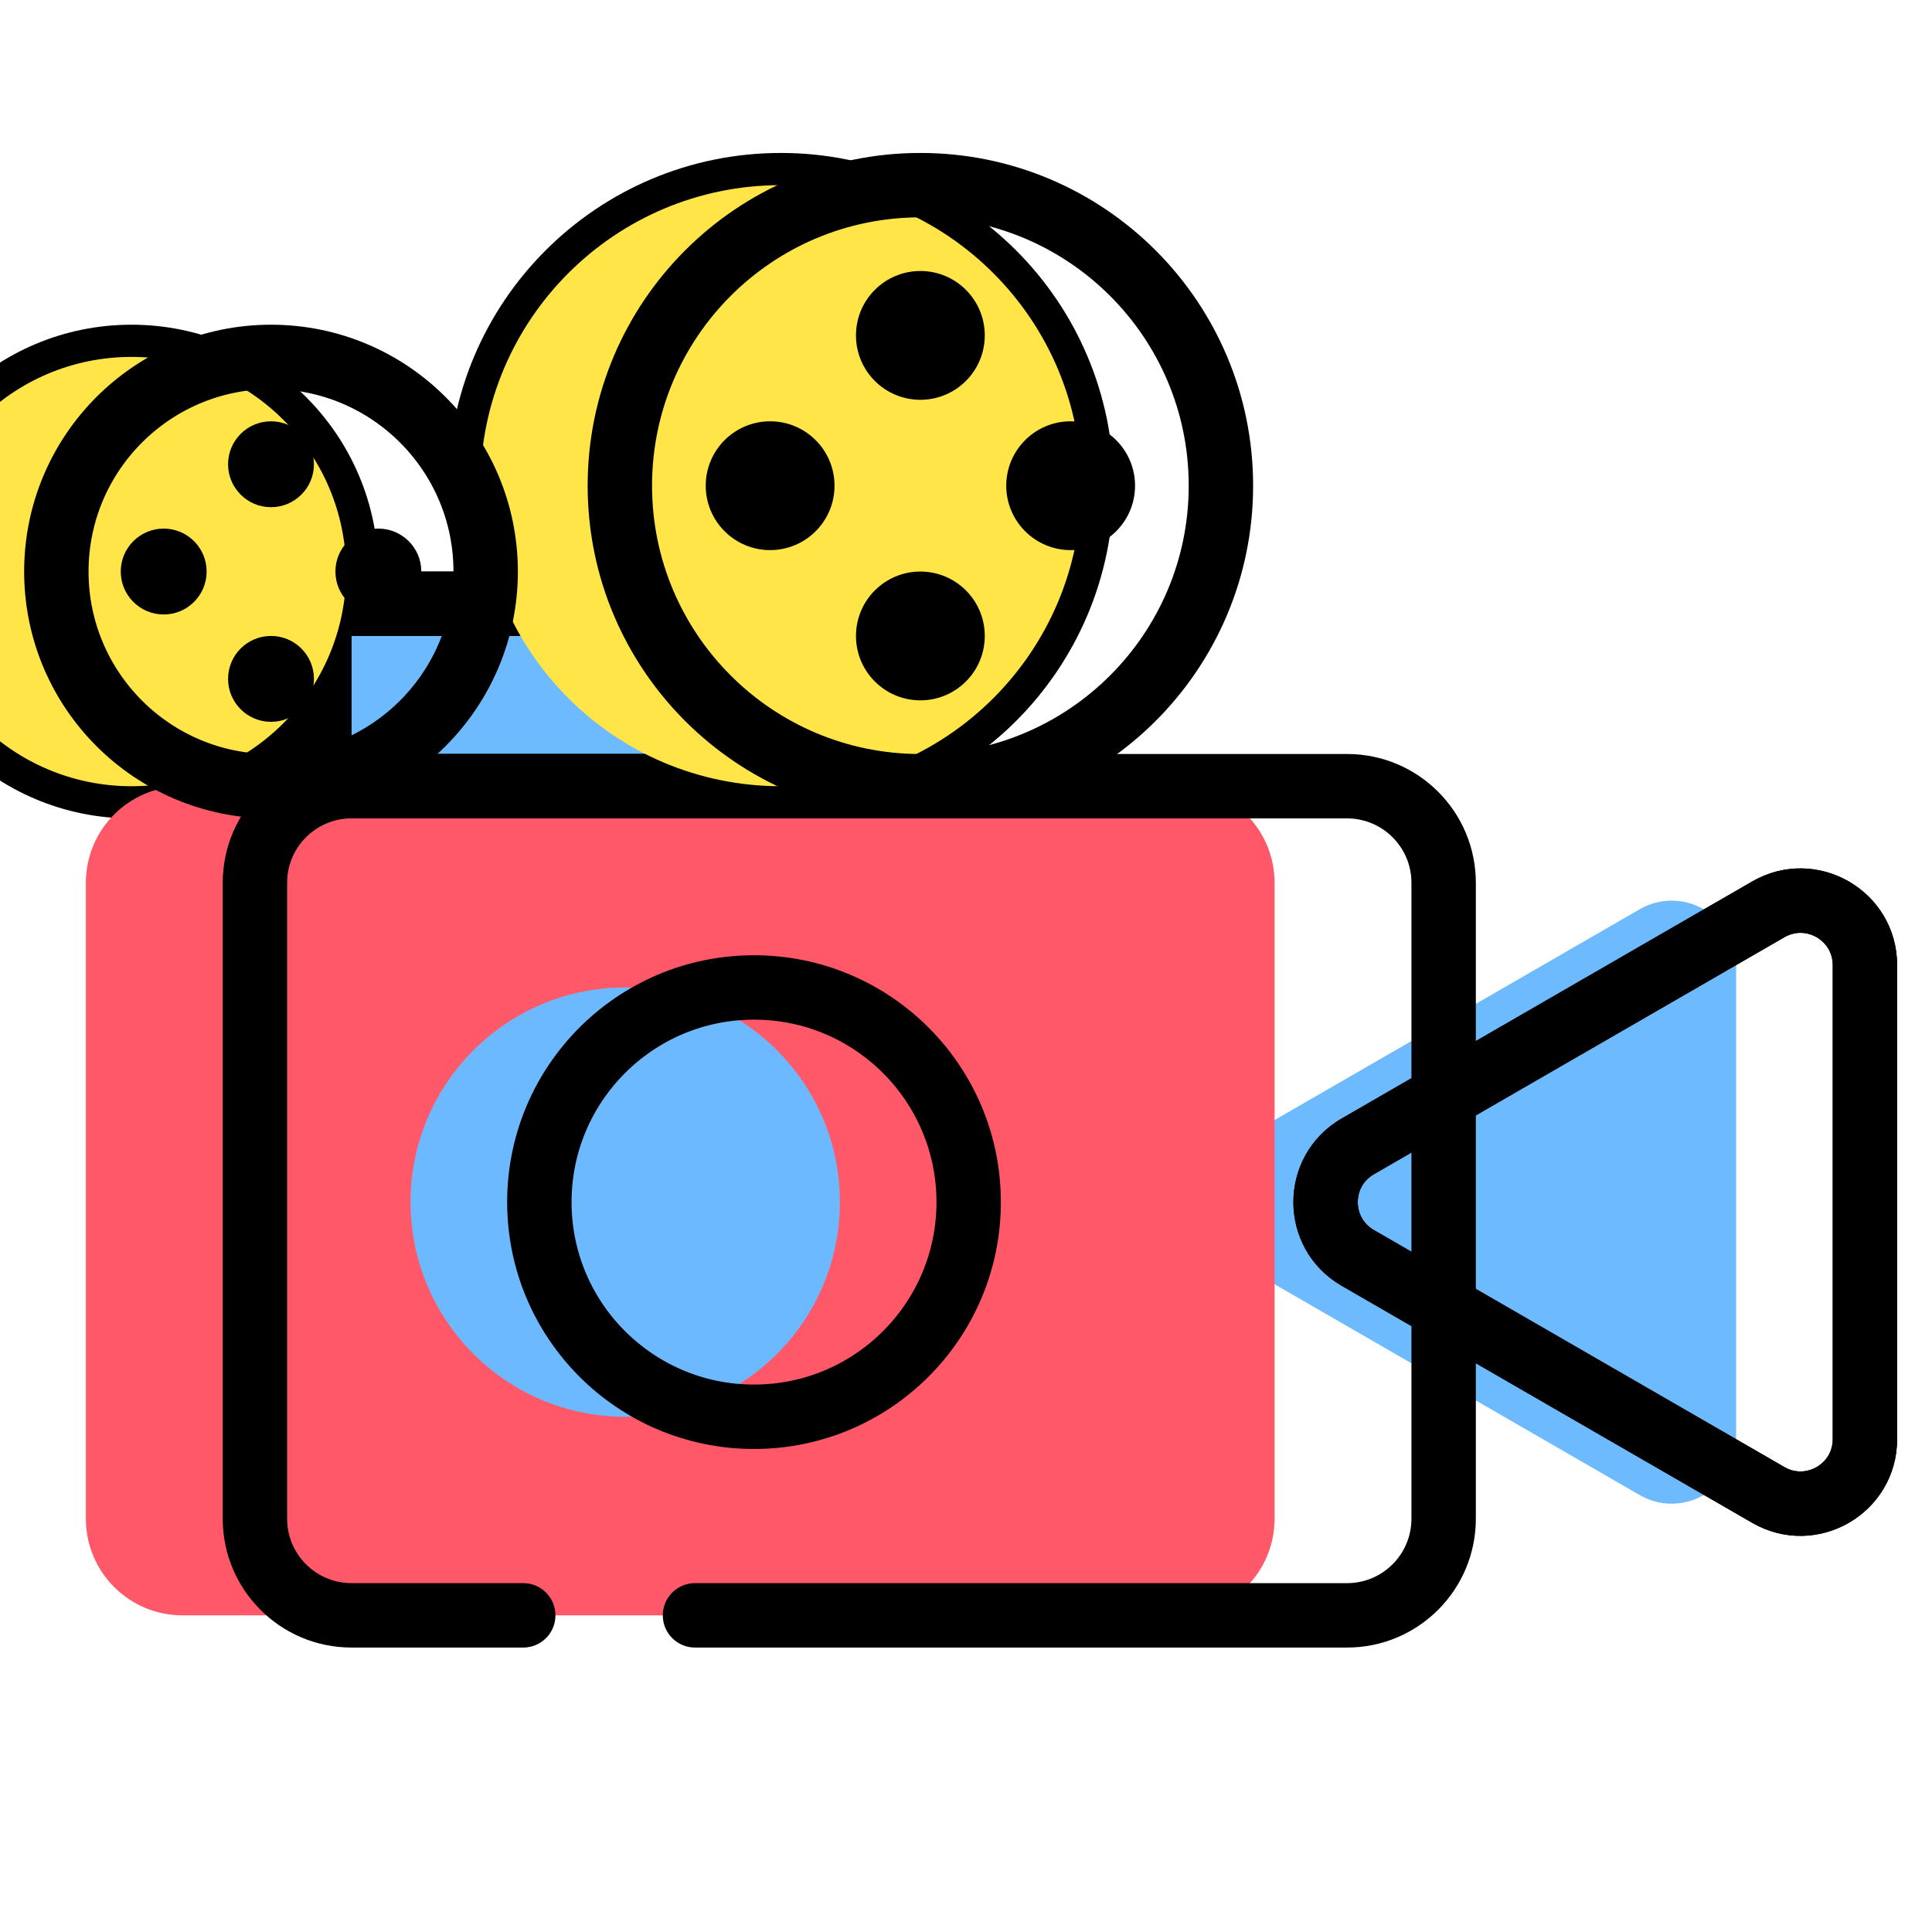 <svg width="120" height="120" viewBox="0 0 120 120" fill="none" xmlns="http://www.w3.org/2000/svg">
<g clip-path="url(#clip0_2653_4878)">
<g filter="url(#filter0_i_2653_4878)">
<path d="M58.167 74.665C58.167 68.406 53.092 63.332 46.833 63.332C40.574 63.332 35.5 68.406 35.5 74.665C35.5 80.924 40.574 85.999 46.833 85.999C53.092 85.999 58.167 80.924 58.167 74.665ZM62.167 74.665C62.167 83.133 55.301 89.999 46.833 89.999C38.365 89.999 31.5 83.133 31.5 74.665C31.5 66.197 38.365 59.332 46.833 59.332C55.301 59.332 62.167 66.197 62.167 74.665Z" fill="black"/>
</g>
<g filter="url(#filter1_i_2653_4878)">
<path d="M28.167 35.501C28.167 29.242 23.092 24.168 16.833 24.168C10.574 24.168 5.5 29.242 5.5 35.501C5.5 41.76 10.574 46.835 16.833 46.835C23.092 46.835 28.167 41.76 28.167 35.501ZM32.167 35.501C32.167 43.969 25.301 50.835 16.833 50.835C8.365 50.835 1.5 43.969 1.5 35.501C1.5 27.033 8.365 20.168 16.833 20.168C25.301 20.168 32.167 27.033 32.167 35.501Z" fill="black"/>
</g>
<g filter="url(#filter2_i_2653_4878)">
<path d="M73.833 30.167C73.833 20.962 66.372 13.5 57.167 13.5C47.962 13.5 40.5 20.962 40.5 30.167C40.5 39.372 47.962 46.833 57.167 46.833C66.371 46.833 73.833 39.371 73.833 30.167ZM77.833 30.167C77.833 41.581 68.581 50.833 57.167 50.833C45.753 50.833 36.5 41.581 36.5 30.167C36.5 18.753 45.753 9.5 57.167 9.5C68.581 9.5 77.833 18.753 77.833 30.167Z" fill="black"/>
</g>
<rect x="19.834" y="37.5" width="29.333" height="11.333" fill="#6EBAFF" stroke="black" stroke-width="4"/>
<path d="M51.167 35.5V50.833H17.834V35.5H51.167ZM21.834 46.833H47.167V39.5H21.834V46.833Z" fill="black"/>
<g filter="url(#filter3_i_2653_4878)">
<path d="M84.334 78.132C81.667 76.593 81.667 72.743 84.334 71.204L109.834 56.481C112.501 54.942 115.834 56.866 115.834 59.946V89.39C115.834 92.47 112.501 94.394 109.834 92.855L84.334 78.132Z" fill="#6EBAFF"/>
</g>
<path d="M84.334 78.132C81.667 76.593 81.667 72.743 84.334 71.204L109.834 56.481C112.501 54.942 115.834 56.866 115.834 59.946V89.39C115.834 92.47 112.501 94.394 109.834 92.855L84.334 78.132Z" stroke="black" stroke-width="4"/>
<path d="M83.334 79.863C79.334 77.554 79.334 71.78 83.334 69.471L108.834 54.748C112.834 52.439 117.834 55.326 117.834 59.944V89.389C117.834 94.008 112.834 96.895 108.834 94.586L83.334 79.863ZM85.334 72.934C84.001 73.704 84.001 75.629 85.334 76.399L110.834 91.121C112.167 91.891 113.834 90.929 113.834 89.389V59.944C113.834 58.405 112.167 57.443 110.834 58.213L85.334 72.934Z" fill="black"/>
<g filter="url(#filter4_i_2653_4878)">
<path d="M16 54.832C16 51.518 18.686 48.832 22 48.832H83.833C87.147 48.832 89.833 51.518 89.833 54.832V94.332C89.833 97.646 87.147 100.332 83.833 100.332H22C18.686 100.332 16 97.646 16 94.332V54.832Z" fill="#FF5969"/>
</g>
<path d="M83.667 46.832C88.086 46.832 91.667 50.414 91.667 54.832V94.332C91.667 98.75 88.086 102.332 83.667 102.332H43.167C42.063 102.332 41.167 101.437 41.167 100.332V100.332C41.167 99.228 42.063 98.332 43.167 98.332H83.667C85.876 98.332 87.667 96.541 87.667 94.332V54.832C87.667 52.623 85.876 50.832 83.667 50.832H21.834C19.625 50.832 17.834 52.623 17.834 54.832V94.332C17.834 96.541 19.625 98.332 21.834 98.332H32.501C33.605 98.332 34.501 99.228 34.501 100.332V100.332C34.501 101.437 33.605 102.332 32.501 102.332H21.834C17.416 102.332 13.834 98.75 13.834 94.332V54.832C13.834 50.414 17.416 46.832 21.834 46.832H83.667Z" fill="black"/>
<g filter="url(#filter5_i_2653_4878)">
<circle cx="46.833" cy="74.665" r="13.333" fill="#6DB9FF"/>
</g>
<circle cx="46.833" cy="74.665" r="13.333" stroke="black" stroke-width="4"/>
<g filter="url(#filter6_i_2653_4878)">
<path d="M75.833 30.167C75.833 40.476 67.476 48.833 57.167 48.833C46.857 48.833 38.5 40.476 38.5 30.167C38.5 19.857 46.857 11.5 57.167 11.5C67.476 11.5 75.833 19.857 75.833 30.167Z" fill="#FFE548"/>
</g>
<path d="M75.833 30.167C75.833 40.476 67.476 48.833 57.167 48.833C46.857 48.833 38.5 40.476 38.5 30.167C38.5 19.857 46.857 11.5 57.167 11.5C67.476 11.5 75.833 19.857 75.833 30.167Z" stroke="black" stroke-width="4"/>
<g filter="url(#filter7_i_2653_4878)">
<circle cx="16.833" cy="35.501" r="13.333" fill="#FFE548"/>
</g>
<circle cx="16.833" cy="35.501" r="13.333" stroke="black" stroke-width="4"/>
<circle cx="57.166" cy="20.832" r="4" fill="black"/>
<circle cx="57.166" cy="39.5" r="4" fill="black"/>
<circle cx="47.834" cy="30.168" r="4" fill="black"/>
<circle cx="16.833" cy="28.835" r="2.667" fill="black"/>
<circle cx="16.833" cy="42.167" r="2.667" fill="black"/>
<circle cx="10.167" cy="35.499" r="2.667" fill="black"/>
<circle cx="23.501" cy="35.499" r="2.667" fill="black"/>
<circle cx="66.5" cy="30.168" r="4" fill="black"/>
</g>
<defs>
<filter id="filter0_i_2653_4878" x="31.5" y="59.332" width="30.668" height="30.668" filterUnits="userSpaceOnUse" color-interpolation-filters="sRGB">
<feFlood flood-opacity="0" result="BackgroundImageFix"/>
<feBlend mode="normal" in="SourceGraphic" in2="BackgroundImageFix" result="shape"/>
<feColorMatrix in="SourceAlpha" type="matrix" values="0 0 0 0 0 0 0 0 0 0 0 0 0 0 0 0 0 0 127 0" result="hardAlpha"/>
<feOffset dx="-8"/>
<feComposite in2="hardAlpha" operator="arithmetic" k2="-1" k3="1"/>
<feColorMatrix type="matrix" values="0 0 0 0 0.204 0 0 0 0 0.624 0 0 0 0 0.95 0 0 0 1 0"/>
<feBlend mode="normal" in2="shape" result="effect1_innerShadow_2653_4878"/>
</filter>
<filter id="filter1_i_2653_4878" x="1.5" y="20.168" width="30.668" height="30.668" filterUnits="userSpaceOnUse" color-interpolation-filters="sRGB">
<feFlood flood-opacity="0" result="BackgroundImageFix"/>
<feBlend mode="normal" in="SourceGraphic" in2="BackgroundImageFix" result="shape"/>
<feColorMatrix in="SourceAlpha" type="matrix" values="0 0 0 0 0 0 0 0 0 0 0 0 0 0 0 0 0 0 127 0" result="hardAlpha"/>
<feOffset dx="-8.667"/>
<feComposite in2="hardAlpha" operator="arithmetic" k2="-1" k3="1"/>
<feColorMatrix type="matrix" values="0 0 0 0 1 0 0 0 0 0.79 0 0 0 0 0.111 0 0 0 1 0"/>
<feBlend mode="normal" in2="shape" result="effect1_innerShadow_2653_4878"/>
</filter>
<filter id="filter2_i_2653_4878" x="36.5" y="9.5" width="41.332" height="41.332" filterUnits="userSpaceOnUse" color-interpolation-filters="sRGB">
<feFlood flood-opacity="0" result="BackgroundImageFix"/>
<feBlend mode="normal" in="SourceGraphic" in2="BackgroundImageFix" result="shape"/>
<feColorMatrix in="SourceAlpha" type="matrix" values="0 0 0 0 0 0 0 0 0 0 0 0 0 0 0 0 0 0 127 0" result="hardAlpha"/>
<feOffset dx="-8.667"/>
<feComposite in2="hardAlpha" operator="arithmetic" k2="-1" k3="1"/>
<feColorMatrix type="matrix" values="0 0 0 0 1 0 0 0 0 0.79 0 0 0 0 0.111 0 0 0 1 0"/>
<feBlend mode="normal" in2="shape" result="effect1_innerShadow_2653_4878"/>
</filter>
<filter id="filter3_i_2653_4878" x="80.334" y="53.938" width="37.5" height="41.461" filterUnits="userSpaceOnUse" color-interpolation-filters="sRGB">
<feFlood flood-opacity="0" result="BackgroundImageFix"/>
<feBlend mode="normal" in="SourceGraphic" in2="BackgroundImageFix" result="shape"/>
<feColorMatrix in="SourceAlpha" type="matrix" values="0 0 0 0 0 0 0 0 0 0 0 0 0 0 0 0 0 0 127 0" result="hardAlpha"/>
<feOffset dx="-8"/>
<feComposite in2="hardAlpha" operator="arithmetic" k2="-1" k3="1"/>
<feColorMatrix type="matrix" values="0 0 0 0 0.204 0 0 0 0 0.624 0 0 0 0 0.95 0 0 0 1 0"/>
<feBlend mode="normal" in2="shape" result="effect1_innerShadow_2653_4878"/>
</filter>
<filter id="filter4_i_2653_4878" x="16" y="48.832" width="73.834" height="51.5" filterUnits="userSpaceOnUse" color-interpolation-filters="sRGB">
<feFlood flood-opacity="0" result="BackgroundImageFix"/>
<feBlend mode="normal" in="SourceGraphic" in2="BackgroundImageFix" result="shape"/>
<feColorMatrix in="SourceAlpha" type="matrix" values="0 0 0 0 0 0 0 0 0 0 0 0 0 0 0 0 0 0 127 0" result="hardAlpha"/>
<feOffset dx="-10.667"/>
<feComposite in2="hardAlpha" operator="arithmetic" k2="-1" k3="1"/>
<feColorMatrix type="matrix" values="0 0 0 0 0.992 0 0 0 0 0.136 0 0 0 0 0.266 0 0 0 1 0"/>
<feBlend mode="normal" in2="shape" result="effect1_innerShadow_2653_4878"/>
</filter>
<filter id="filter5_i_2653_4878" x="31.5" y="59.332" width="30.666" height="30.668" filterUnits="userSpaceOnUse" color-interpolation-filters="sRGB">
<feFlood flood-opacity="0" result="BackgroundImageFix"/>
<feBlend mode="normal" in="SourceGraphic" in2="BackgroundImageFix" result="shape"/>
<feColorMatrix in="SourceAlpha" type="matrix" values="0 0 0 0 0 0 0 0 0 0 0 0 0 0 0 0 0 0 127 0" result="hardAlpha"/>
<feOffset dx="-8"/>
<feComposite in2="hardAlpha" operator="arithmetic" k2="-1" k3="1"/>
<feColorMatrix type="matrix" values="0 0 0 0 0.204 0 0 0 0 0.624 0 0 0 0 0.95 0 0 0 1 0"/>
<feBlend mode="normal" in2="shape" result="effect1_innerShadow_2653_4878"/>
</filter>
<filter id="filter6_i_2653_4878" x="36.5" y="9.5" width="41.334" height="41.332" filterUnits="userSpaceOnUse" color-interpolation-filters="sRGB">
<feFlood flood-opacity="0" result="BackgroundImageFix"/>
<feBlend mode="normal" in="SourceGraphic" in2="BackgroundImageFix" result="shape"/>
<feColorMatrix in="SourceAlpha" type="matrix" values="0 0 0 0 0 0 0 0 0 0 0 0 0 0 0 0 0 0 127 0" result="hardAlpha"/>
<feOffset dx="-8.667"/>
<feComposite in2="hardAlpha" operator="arithmetic" k2="-1" k3="1"/>
<feColorMatrix type="matrix" values="0 0 0 0 1 0 0 0 0 0.79 0 0 0 0 0.111 0 0 0 1 0"/>
<feBlend mode="normal" in2="shape" result="effect1_innerShadow_2653_4878"/>
</filter>
<filter id="filter7_i_2653_4878" x="1.5" y="20.168" width="30.666" height="30.668" filterUnits="userSpaceOnUse" color-interpolation-filters="sRGB">
<feFlood flood-opacity="0" result="BackgroundImageFix"/>
<feBlend mode="normal" in="SourceGraphic" in2="BackgroundImageFix" result="shape"/>
<feColorMatrix in="SourceAlpha" type="matrix" values="0 0 0 0 0 0 0 0 0 0 0 0 0 0 0 0 0 0 127 0" result="hardAlpha"/>
<feOffset dx="-8.667"/>
<feComposite in2="hardAlpha" operator="arithmetic" k2="-1" k3="1"/>
<feColorMatrix type="matrix" values="0 0 0 0 1 0 0 0 0 0.79 0 0 0 0 0.111 0 0 0 1 0"/>
<feBlend mode="normal" in2="shape" result="effect1_innerShadow_2653_4878"/>
</filter>
<clipPath id="clip0_2653_4878">
<rect width="120" height="120" fill="white"/>
</clipPath>
</defs>
</svg>
